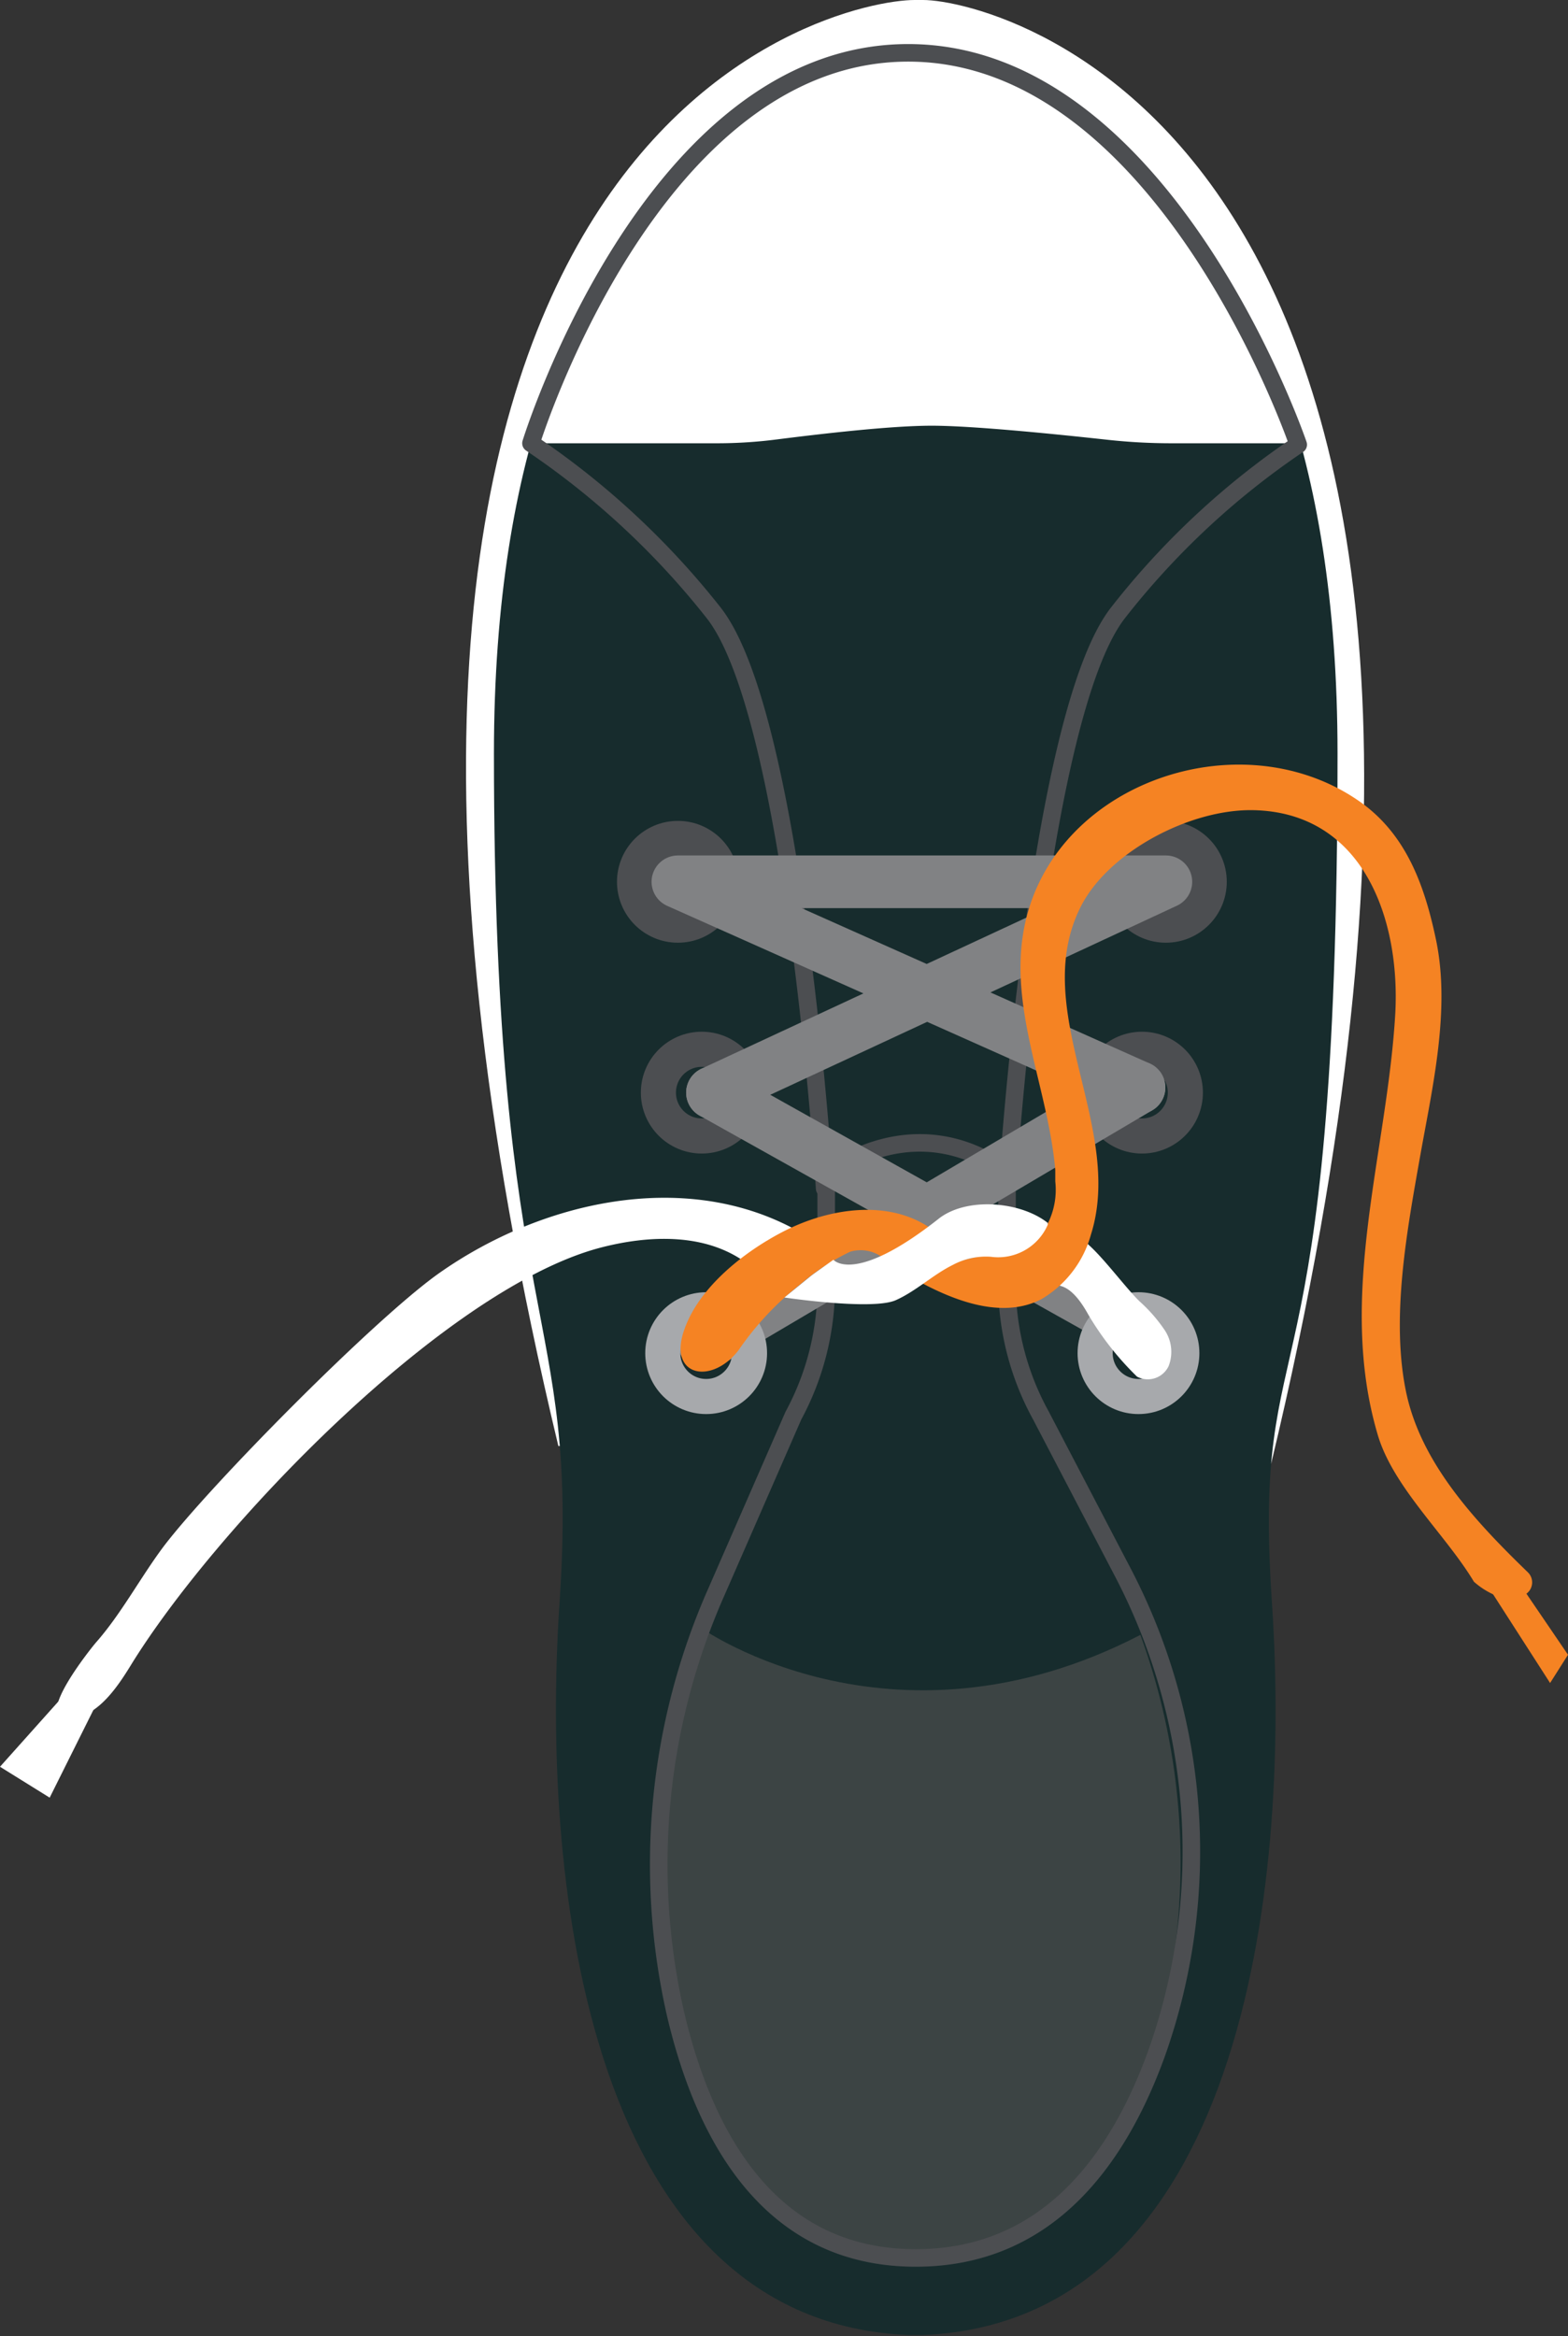 <svg id="loop" xmlns="http://www.w3.org/2000/svg" viewBox="0 0 89.33 133.07"><rect x="0" y="0" width="89.33" height="133.07" fill="#333333" stroke="none"/><defs><style>.cls-1,.cls-7{fill:#fff;}.cls-2{fill:#172c2d;}.cls-3{fill:#3c4444;}.cls-4,.cls-5,.cls-6,.cls-8,.cls-9{fill:none;}.cls-4,.cls-5,.cls-6{stroke:#4c4e51;}.cls-4,.cls-6,.cls-7,.cls-9{stroke-miterlimit:10;}.cls-5,.cls-7,.cls-8{stroke-linecap:round;}.cls-5,.cls-8{stroke-linejoin:round;}.cls-6,.cls-9{stroke-width:2px;}.cls-7,.cls-8{stroke:#818284;stroke-width:3px;}.cls-9{stroke:#a7a9ac;}.cls-10{fill:#f58323;}</style></defs><title>loopShoe</title><path class="cls-1" d="M55.78.75c-4.44,0-38.36,7-20.29,82.37H56.81l19.29,1C94.17,8.75,60.56.75,56.27.75h-.49Z" transform="translate(-3.68 -0.75)"/><path class="cls-2" d="M55.42,3.76c-4.34.59-23.6,5.19-23.6,39.92C31.82,77,36.71,75,35.56,92c-1.13,16.71,1.93,41,19.86,41.76v0l.43,0,.43,0v0c17.93-.76,21-25,19.86-41.76C75,75,79.88,82.82,79.88,43.68c0-34.73-19.26-39.33-23.6-39.92h-.86Z" transform="translate(-3.68 -0.75)"/><path class="cls-3" d="M56.27,129.37c5.89,0,11.61-3.17,14.09-15.92a37.93,37.93,0,0,0-3.3-23.3h-22a37.93,37.93,0,0,0-3.3,23.3c2.48,12.75,8.2,15.92,14.09,15.92" transform="translate(-3.68 -0.75)"/><path class="cls-2" d="M50.76,67.63l-.37,9.66L43.66,93.51s11.23,7.93,25.68,0L61.05,77V67.63S57.14,63.48,50.76,67.63Z" transform="translate(-3.68 -0.75)"/><path class="cls-4" d="M69.56,117.75a34.35,34.35,0,0,0-2-27.6l-4.59-8.79A15.52,15.52,0,0,1,61.05,74V67.63s-4.31-4-10.3,0V74a15.52,15.52,0,0,1-1.87,7.39l-4.37,10a38.34,38.34,0,0,0-2.33,24.14c1.68,7.09,5.45,13.84,13.67,13.84C63.21,129.37,67.29,124,69.56,117.75Z" transform="translate(-3.68 -0.75)"/><path class="cls-1" d="M33.36,26S38.13,3.57,56.1,3.57C70.18,3.57,76.82,20.4,77.77,26H70.42a33.34,33.34,0,0,1-3.66-.2c-2.65-.29-7.59-.8-10-.8s-6.51.49-8.81.78a26.54,26.54,0,0,1-3.36.22H33.36Z" transform="translate(-3.68 -0.75)"/><path class="cls-5" d="M50.66,68.45S49,41.7,44.37,35.7A45.86,45.86,0,0,0,33.93,26S40.78,3.76,55.42,3.76,77.64,26.08,77.64,26.08A44.94,44.94,0,0,0,67.34,35.7c-4.59,6-6.29,32.75-6.29,32.75" transform="translate(-3.68 -0.75)"/><circle class="cls-6" cx="39.98" cy="62.24" r="2.47"/><circle class="cls-6" cx="38.62" cy="50.23" r="2.47"/><circle class="cls-6" cx="65.06" cy="62.24" r="2.47"/><line class="cls-7" x1="40.59" y1="62.24" x2="65.67" y2="76.27"/><line class="cls-7" x1="64.89" y1="61.95" x2="40.15" y2="76.56"/><circle class="cls-6" cx="66.42" cy="50.23" r="2.47"/><polyline class="cls-8" points="64.89 61.95 38.62 50.23 66.42 50.23 40.59 62.24"/><circle class="cls-9" cx="40.23" cy="77.08" r="2.47"/><circle class="cls-9" cx="64.86" cy="77.08" r="2.47"/><path class="cls-1" d="M28.73,73.25c5.83-4.09,13.86-5.86,20.15-2.52a6.07,6.07,0,0,0-2.63,2c-2.35-1.77-5.63-1.64-8.47-.88C28.92,74.26,15.89,87.84,11.1,95.66c-.86,1.4-2,3-3.62,3-1.87,0,1.46-4.11,1.66-4.34,1.45-1.64,2.55-3.73,3.87-5.49C15.68,85.32,25.08,75.81,28.73,73.25Z" transform="translate(-3.68 -0.75)"/><path class="cls-1" d="M64.1,74c.69.18,1.23,1,1.59,1.65a16.88,16.88,0,0,0,2.77,3.52,1.31,1.31,0,0,0,1.8-.61A2.23,2.23,0,0,0,70,76.47a8.75,8.75,0,0,0-1.42-1.61c-.89-.89-2.15-2.63-3.09-3.38C65.3,71.7,63.79,73.93,64.1,74Z" transform="translate(-3.68 -0.75)"/><path class="cls-10" d="M48.27,70.92c2.66-1.38,6.12-1.89,8.54-.12l-2.69,1.71a2.1,2.1,0,0,0-2-.46,12.5,12.5,0,0,0-2.8,1.82,17,17,0,0,0-3.57,3.8c-1.55,2-4.06,1.48-3.07-1.22C43.53,74.05,46.09,72.05,48.27,70.92Z" transform="translate(-3.68 -0.75)"/><path class="cls-10" d="M89.53,91.77a.57.57,0,0,1-.27,0,4.51,4.51,0,0,1-1.61-.92c-1.6-2.67-4.6-5.38-5.48-8.37-2.35-7.93.54-16.06,1-24,.29-5.34-1.8-11.44-8.07-11.58-3.61-.08-8.26,2.37-9.84,5.48-3,5.9,2.51,12.57.57,18.7A6.17,6.17,0,0,1,63,74.76c-2.1,1.08-4.65.21-6.74-.89.83-1.08,2.31-1.37,3.64-1.63s2.82-.67,3.5-1.85a4.29,4.29,0,0,0,.4-2.34q0-.33,0-.66c-.39-4.45-2.48-8.78-1.87-13.2,1.19-8.63,12.15-12.6,19.1-7.86,2.73,1.86,3.8,4.79,4.47,8,.81,3.94-.2,8.29-.89,12.15-.76,4.29-1.72,9.36-.81,13.63.86,4,3.9,7.28,6.93,10.21a.8.8,0,0,1-.45,1.36Z" transform="translate(-3.68 -0.75)"/><path class="cls-1" d="M54.72,74.81c1.16-.52,2.1-1.44,3.23-2a4,4,0,0,1,2.18-.47,3.08,3.08,0,0,0,3.24-1.82l0-.11c-1.57-1.24-4.63-1.48-6.21-.24-4.81,3.8-6,2.34-6,2.34L50,73.34l-.13.1-1.5,1.22S53.39,75.41,54.72,74.81Z" transform="translate(-3.68 -0.75)"/><polygon class="cls-10" points="84.48 89.91 88.31 95.87 89.33 94.26 86.02 89.4 84.48 89.91"/><polygon class="cls-1" points="5.66 94.31 0 100.64 2.83 102.4 6.46 95.12 5.66 94.31"/></svg>